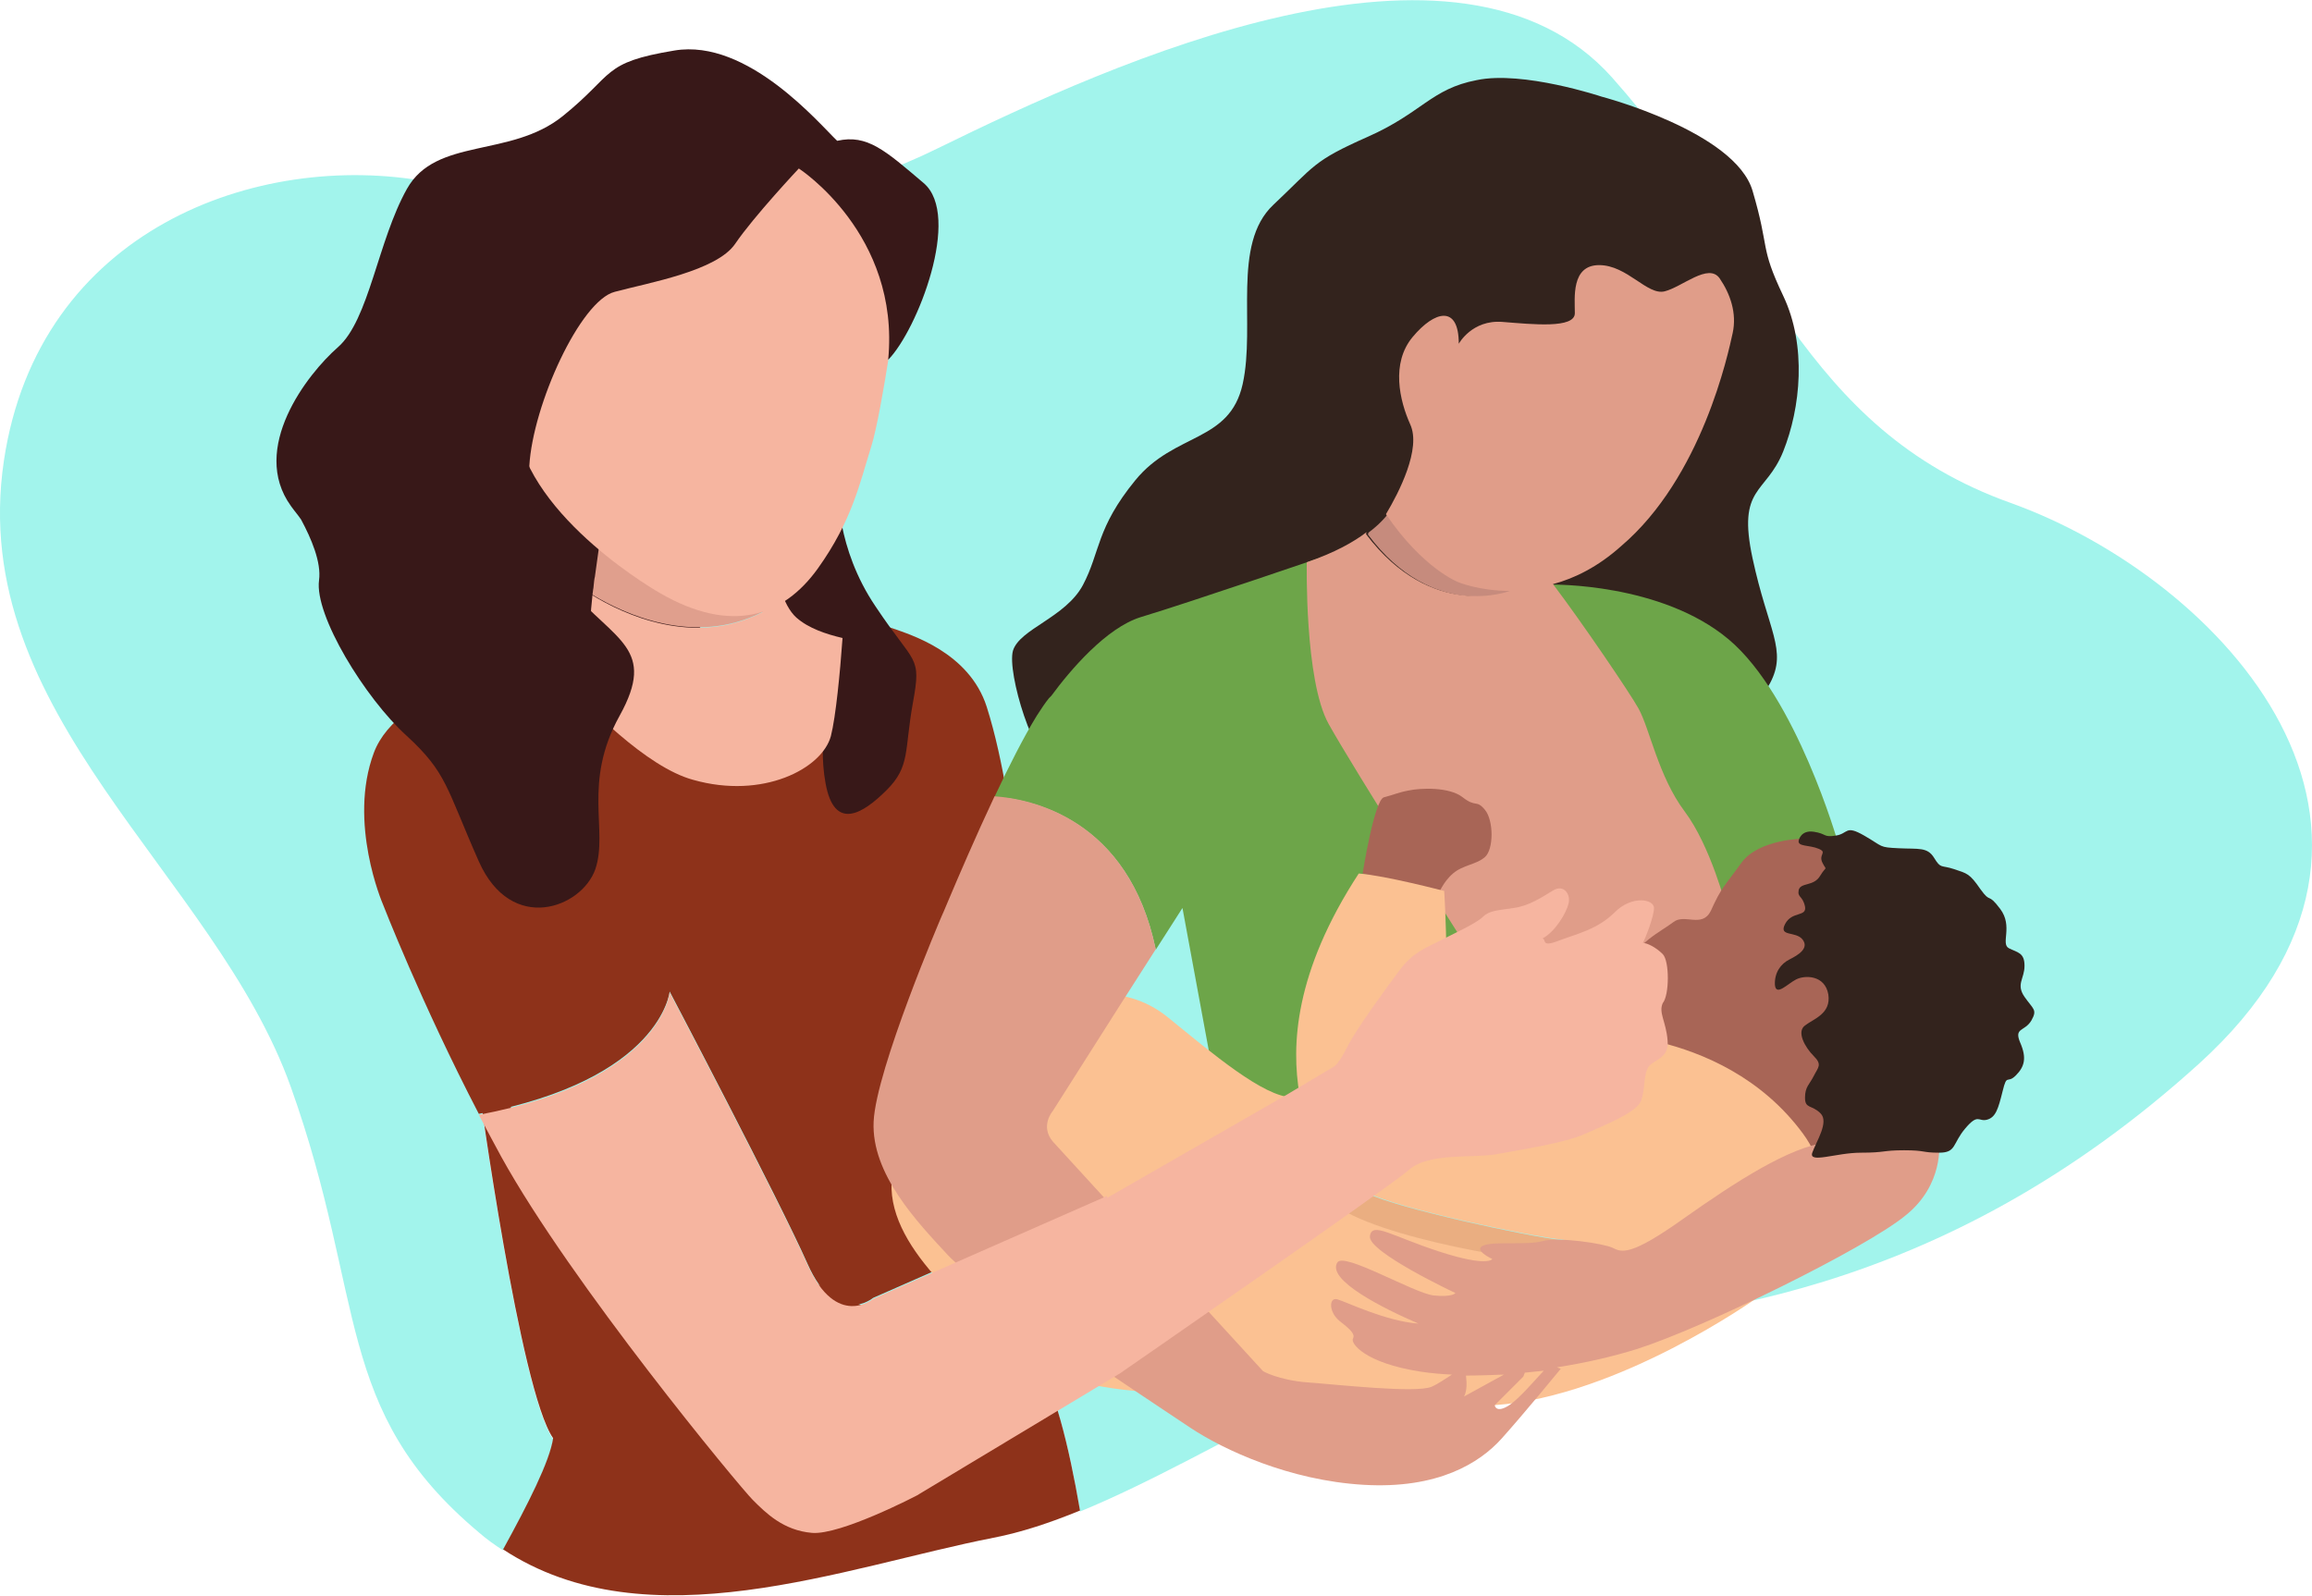 <?xml version="1.0" encoding="utf-8"?>
<!-- Generator: Adobe Illustrator 26.5.0, SVG Export Plug-In . SVG Version: 6.00 Build 0)  -->
<svg version="1.1" id="Layer_1" xmlns="http://www.w3.org/2000/svg" xmlns:xlink="http://www.w3.org/1999/xlink" x="0px" y="0px"
	 viewBox="0 0 476.1 328.7" style="enable-background:new 0 0 476.1 328.7;" xml:space="preserve">
<path style="fill:#A2F4EC;" d="M414.1,103.6C371,88.2,363.6,51.5,332,16s-102.7-3.2-138.8,14.5C157.2,48.3,123,43.8,88,37.4
	S7.9,47.3,0.8,94.9c-7.8,52.4,43.4,85,59.1,129s8.6,66.4,38.7,91.7c1.6,1.4,3.3,2.6,5,3.7c5.1-9.4,9.6-18.1,10.3-22.9
	c-6.8-9.7-15.3-72.4-15.3-72.4s87,57.4,114.5,56c4,5.6,7.1,17.9,9.3,31.3c29-11.9,62-35.7,90.3-37.3c34.3-1.9,86.9-6.7,140.1-54.9
	S457.3,119.1,414.1,103.6z"/>
<g>
	<path style="fill:#8E321A;" d="M98.6,223.8c0,0,8.5,62.7,15.3,72.4c-0.7,4.8-5.2,13.6-10.3,22.9c29.8,19.6,70.3,3.6,101-2.4
		c5.7-1.1,11.7-3.1,17.8-5.6c-2.3-13.4-5.3-25.7-9.3-31.3C185.6,281.2,98.6,223.8,98.6,223.8z"/>
	<path style="fill:#381818;" d="M123,80.8c0,0,0,25.7,9.5,36.5s18.1,12.2,10.4,26.2c-7.7,13.9-2.3,23.6-5,31.6s-17.3,13.5-24-1.6
		c-6.7-15.1-6.5-18.2-14.9-25.9c-8.4-7.7-19-24.8-18-32c1-7.2-7.9-19.2-7.9-19.2L123,80.8z"/>
	<path style="fill:none;" d="M242.4,235.7l3.3-1.9l-3.3,1.5C242.4,235.6,242.4,235.7,242.4,235.7z"/>
	<polygon style="fill:#F6B5A0;" points="245.7,233.8 245.7,233.8 245.7,233.8 	"/>
	<path style="fill:#8E321A;" d="M137.9,204.2c0,0,22.5,42.8,28.4,56.1c5.9,13.3,13.5,7,13.5,7l48.2-21.2c0-0.3,0-0.9,0-1.8
		c0-1.8,4.1-12.2,4.5-22.1c0.5-9.9-4.5-21.2-8.1-28.8c-3.6-7.7-15.9-22-15.9-22s-1.7-14.5-5.3-25.8c-3.6-11.3-15.8-14.9-19.4-16.2
		c-2-0.7-6-0.9-10.2-1.8c-0.5,7.2-1.4,16.4-2.4,20.2c-1.8,6.8-14,13.1-28.4,9c-9.5-2.7-21.7-14.9-28.9-22.9
		c-6.4,2.8-31.8,7.6-36.9,21.1c-5.4,14.4,1.8,31.1,1.8,31.1s7.9,20.4,19.8,43.3C136.2,222.3,137.9,204.2,137.9,204.2z"/>
	<path style="fill:#381818;" d="M172.6,100.6c0,0-0.5,12.2,7.7,24.3c8.1,12.2,9.5,9.9,7.7,19.8c-1.8,9.9-0.5,13.1-5.4,18
		s-10.8,8.6-12.6-1.4c-1.8-9.9,1.4-17.2,0-25.1s-14.4-12.8-12.6-16.4C159.1,116.4,172.6,100.6,172.6,100.6z"/>
	<path style="fill:#F6B5A0;" d="M164,127.2c-2.9-2.6-4.2-8.5-4.9-13.8c-5.2-0.5-10.8-0.1-16.2,0.7l2.8-7.4l-15.9,1.5
		c8.5,5.2,22.8,14.2,27.2,17.9c-14.2,7.3-28.8,0.3-35-3.5c-0.2,1.8-0.4,3.9-0.4,5.6c0,3.6-2.7,6.3-6.8,9c-0.2,0.2-0.6,0.3-1,0.5
		c7.3,8.1,19.4,20.3,28.9,22.9c14.4,4.1,26.6-2.3,28.4-9c1-3.9,1.9-13.1,2.4-20.2C170.1,130.6,166.5,129.4,164,127.2z"/>
	<path style="fill:#E09F8D;" d="M157.1,126c-4.4-3.7-18.7-12.7-27.2-17.9l-6,0.6l-1.4,10.1c-0.1,0.3-0.2,1.2-0.3,2.3l0,0
		c-0.1,0.4-0.1,0.9-0.2,1.4C128.3,126.3,142.9,133.3,157.1,126z"/>
	<path style="fill:#F6B5A0;" d="M98.6,89.5l8.4,4.6c-0.6-2.5-0.9-4.6-0.7-6.3C109,107,136,122.2,136,122.2
		c14.6,8.4,25.3,4.8,32.4-5.1c7.1-9.9,8.7-17.8,11-25.1s5.8-33.2,5.8-33.2l-8-19.9l-16.8-8.5l-20.2,2.6l-32.4,10.2L95.6,56.7
		l3.3,15.6L98.6,89.5z"/>
	<path style="fill:#381818;" d="M190.2,37.7c-7.9-6.7-11.6-10.1-17.8-8.7c-3.6-3.4-18.4-21.1-33.5-18.6s-12.2,4.8-23,13.5
		s-26.1,4.3-32.1,15c-6,10.7-7.8,27-14.2,32.6c-6.4,5.6-18.2,20.9-9.7,32.7c0.7,1,1.5,1.9,2.1,2.8c2.1,3.9,4.2,8.8,3.7,12.5
		c-1,7.2,9.5,24.3,18,32c8.4,7.7,8.2,10.8,14.9,25.9c6.7,15.1,21.2,9.6,24,1.6c2.7-8-2.7-17.7,5-31.6c7.7-13.9-0.9-15.3-10.4-26.2
		c-4.9-5.6-7.3-15.3-8.4-23.2c0.1-0.7,0.2-1.3,0.2-2c0.7-12.6,10.5-34.1,17.6-35.9c7.1-1.9,21-4.3,24.8-9.9
		c3.8-5.6,13.1-15.5,13.1-15.5s20.9,13.5,18.4,39.4C188.9,68,198.1,44.4,190.2,37.7z"/>
</g>
<g>
	<path style="fill:#33231D;" d="M329.8,19.9c0,0,27.5,7.2,31.1,19.4c3.6,12.2,1.4,11.3,6.3,21.6s3.6,23.1,0,32.1
		c-3.6,8.9-9.5,7.1-6.3,22s7.2,18.9,3.6,25.7c-3.6,6.8-10.2,0-17.3,0c-7.1,0,4.2-3.2-21.9,4.5c-26.1,7.7-45.9,11.3-57.4,8.8
		c-11.5-2.5-46.7,3.4-50.7,3.4c-4.1,0-9.9-18.9-8.6-23.4c1.4-4.5,10.8-6.8,14.4-13.5c3.6-6.8,2.7-11.7,10.8-21.6
		c8.1-9.9,19.4-7.7,22.1-19.8c2.7-12.2-2.3-28.8,6.3-36.9c8.6-8.1,8.1-9,19.4-14s13.1-9.9,22.5-11.7
		C313.6,14.5,329.8,19.9,329.8,19.9z"/>
	<path style="fill:#6DA549;" d="M251,227.6l100,7.7l27.5-61.7c0,0-8.6-30.2-22.5-41.9s-36.5-11.3-36.5-11.3s-18.6,2.6-40.1,6.4
		l-5.6-12.6c0,0-28.6,9.8-38.9,12.9c-7.1,2.2-14.5,10.9-18.4,16.2c-0.2,0.2-0.3,0.3-0.5,0.5c-0.8,1-1.6,2.2-2.5,3.6c0,0,0,0,0,0l0,0
		c-2.7,4.4-5.8,10.5-8.7,16.7c7.5,0.5,27.6,4.5,33.2,31.5l5.5-8.6L251,227.6z"/>
	<path style="fill:#C68B7D;" d="M311.2,121.8l-0.7-8.1l-11.4-5c-6.4-2.7-12-5-12-5s-0.9,2.7-5.3,6c0,0.1-0.1,0.3-0.1,0.4
		C295.1,128.1,311.2,121.8,311.2,121.8z"/>
	<path style="fill:#E09D89;" d="M356.8,68.6c0.9-4.1-0.5-8.1-2.7-11.3c-2.3-3.2-7.7,1.8-11.3,2.7c-3.6,0.9-7.7-5.4-13.5-5.4
		s-5,6.8-5,9.9c0,3.2-8.6,2.3-14.9,1.8c-6.3-0.5-9,4.5-9,4.5c0-8.1-5-6.8-9.5-1.4c-4.5,5.4-2.7,13.1-0.5,18c2.3,5-2.3,14-5,18.5
		c7.7,11.3,14.9,14,14.9,14s4.3,1.8,10.6,1.8l0,0c0,0-16,6.3-29.6-11.7c0-0.1,0.1-0.3,0.1-0.4c-2.6,2-6.5,4.2-12.3,6.2
		c0,0-0.5,24.3,4.5,33.3c5,9,27,43.7,27,43.7s6.3,18.6,30.8,20.3s24.1-26.2,24.1-26.2s-3.2-12.6-8.6-19.8
		c-5.4-7.2-7.2-17.1-9.5-21.2c-1.7-3.1-11.9-18.1-17.6-25.6c4.5-1.2,9.3-3.6,14-7.8C350.5,98.3,355.9,72.7,356.8,68.6z"/>
	<path style="fill:#FBC192;" d="M238.4,286.7c0,0-21.2,0-31.1-9.5c-9.9-9.5-27.5-23-23-37.8c4.5-14.9,41.4,28.8,41.4,28.8
		L238.4,286.7z"/>
	<path style="fill:#A86556;" d="M280.6,179.9c0,0,2.4-15.2,4.4-15.7c2-0.5,2.9-1,5.1-1.4c2.3-0.5,8.3-0.8,11.1,1.4
		c2.8,2.2,2.8,0.4,4.6,2.6s1.8,8.1,0,9.7c-1.8,1.6-4.5,1.6-6.6,3.4s-3,4.3-3,4.3L280.6,179.9z"/>
	<path style="fill:#A86556;" d="M371.7,172.7c0,0-9.5,0-13.1,5c-3.6,5-4.1,5-6.3,9.9c-1.8,3.6-5.4,0.5-7.7,2.3
		c-2.3,1.8-8.1,4.5-9.5,9.5c-1.4,5-2.3,10.4-3.2,12.6c-0.9,2.3,17.1,14.9,17.1,14.9l17.8,8.4l7.4,1l10.8-18.5l-5-32.9l-4.5-12.2
		H371.7z"/>
	<path style="fill:#FBC192;" d="M371.3,233.5c-8.6-11.7-20.7-16.7-29.7-18.9s-44.3-1.5-45.8-1.2c3.3-3.5,1.6-29.9,1.6-29.9
		s-12.2-3.2-17.6-3.6c-13.3,20.4-13.9,35.5-12.2,45.5c2.7,5.5,9.2,17.9,14.1,20.3c6.3,3.2,33.2,8.9,40,9.6c6.8,0.7-3.9,4.5-3.9,4.5
		s-33.9-4.3-43.8-12.4c-7.1-5.8-8-16.1-7.9-21.4c-5.9-0.1-16.4-9-25.5-16.4c-9.9-8.1-20.7-3.6-20.7-3.6l-16.7,17.1l5.2,16.2
		l34.9,42.4c0,0,38.7,9.5,64.4,7.7s54.1-22.1,54.1-22.1l5.4-20.3C367.2,247,379.8,245.2,371.3,233.5z"/>
	<path style="fill:#EAAE81;" d="M273.9,247.5c9.9,8.1,43.8,12.4,43.8,12.4s10.7-3.8,3.9-4.5c-6.8-0.7-33.7-6.5-40-9.6
		c-4.9-2.4-11.3-14.8-14.1-20.3c0,0.2,0.1,0.3,0.1,0.5c-0.5,0.2-1,0.2-1.6,0.2C266,231.3,266.8,241.6,273.9,247.5z"/>
	<path style="fill:#E09D89;" d="M399.3,235.3c0,0-15.4-0.9-23.1,0c-7.7,0.9-18.8,8.1-29.7,15.8c-10.8,7.7-12.6,6.8-14.4,5.9
		c-1.8-0.9-11.3-2.3-14.4-1.4c-3.2,0.9-9.9,0-12.2,0.9c-2.3,0.9,1.8,2.8,1.8,2.8s-0.9,1.7-10.8-1.5c-9.9-3.2-14-6.3-14.4-3.2
		c-0.5,3.2,17.6,11.7,17.6,11.7s-0.5,0.9-4.5,0.5c-4.1-0.5-18.5-9-19.8-6.8c-2.3,3.6,9.5,9.5,16.7,12.6c-6.8-0.5-14.9-4.5-16.7-5
		c-1.8-0.5-1.8,2.7,0.5,4.5s3.2,2.7,2.7,3.6c-0.5,0.9,2.3,5,14,6.8c2,0.3,4.1,0.5,6.4,0.6c-1.3,0.8-2.8,1.9-4.2,2.5
		c-3.2,1.4-19.8-0.5-25.7-0.9c-5.9-0.5-9-2.3-9-2.3s-40.5-44.2-43.3-47.3c-2.7-3.2,0-6.3,0-6.3l13.4-21.1l7.8-12.2
		c-5.6-27-25.8-31-33.2-31.5c-3.9,8.3-7.5,16.7-9.4,21.2c-0.9,2.2-1.5,3.5-1.5,3.5s-13.5,31.5-14,42.3c-0.5,10.8,9,20.7,15.3,27.5
		c6.3,6.8,43.3,31.1,50,35.6c6.8,4.5,20.3,10.8,35.6,11.7c15.3,0.9,23.9-4.5,28.4-9.5c4.5-5,12.2-14.4,12.2-14.4l-0.8-0.3
		c5.8-0.9,11.5-2.2,16.6-3.8c14-4.5,46.9-20.7,55.1-27.4C400.4,244,399.3,235.3,399.3,235.3z M301.9,283.5c0-0.1,0-0.1,0-0.2
		c2.5,0,5.1-0.1,7.8-0.2l-8.2,4.5C301.4,287.6,302.3,286.7,301.9,283.5z M310.8,289.4c-2.8,1.8-3,0-3,0l5.9-5.9l0.3-0.8
		c1.3-0.1,2.6-0.3,3.9-0.4C316.2,284.1,312.9,288,310.8,289.4z"/>
	<path style="fill:#33231D;" d="M370.4,173.1c0,0,0.4-2.2,3.1-1.8s1.9,1.2,4.5,0.8c2.7-0.4,1.9-2.3,5.9,0c4,2.3,2.9,2.4,7.1,2.6
		c4.1,0.2,5.9-0.3,7.3,2c1.4,2.3,1.4,1.4,4.1,2.3c2.7,0.9,3.2,0.9,5.4,4.1c2.3,3.2,1.4,0.5,4.1,4.1s0,7.2,1.8,8.1
		c1.8,0.9,3.2,0.9,3.2,3.6c0,2.7-1.8,3.8,0,6.4c1.8,2.6,2.7,2.6,1.4,4.9c-1.4,2.3-3.6,1.4-2.3,4.5c1.4,3.2,0.9,5-0.9,6.8
		c-1.8,1.8-1.8-0.5-2.7,3.2c-0.9,3.6-1.4,5.4-3.2,5.9s-1.8-1.4-4.5,1.8c-2.7,3.2-1.8,5-5.4,5c-3.6,0-2.7-0.5-7.2-0.5
		s-3.8,0.5-8.9,0.5c-5.1,0-10.8,2.3-10,0c0.8-2.3,3.5-6.3,1.7-8.1c-1.8-1.8-3.2-0.9-3.2-3.2s0.9-2.7,1.8-4.5c0.9-1.8,1.8-2.3,0-4.1
		c-1.8-1.8-3.6-5-1.8-6.3c1.8-1.4,5.4-2.4,4.8-6.4c-0.7-4-4.8-4-6.6-3.1s-4.2,3.6-4.4,1.1c-0.1-2.5,1.2-4.3,3-5.2
		c1.8-0.9,4.1-2.3,2.7-4.1c-1.4-1.8-5-0.5-3.6-3.2c1.4-2.7,4.5-1.4,4.1-3.6c-0.5-2.3-1.6-1.8-1.3-3.4c0.4-1.6,3.1-0.7,4.4-2.9
		c1.4-2.3,1.4-0.9,0.5-2.7c-0.9-1.8,1.1-2.1-0.8-2.9S370.1,174.4,370.4,173.1z"/>
</g>
<path style="fill:#F6B5A0;" d="M343.4,214.3c-0.3-3.9-1.9-5.7-1-7.7c1.4-1.7,1.4-8.7,0-10.1c-1.4-1.4-3.2-2.3-4.1-2.3
	c0.5-0.9,2.3-5.4,2.3-7.2c0-1.8-4.5-2.7-8.1,0.9c-3.6,3.6-8.1,4.5-11.7,5.9c-3.6,1.4-2.3-0.5-3.2-0.5c2.7-1.4,5-5.4,5.4-7.2
	c0.5-1.8-0.9-4.1-3.2-2.7s-5,3.2-8.1,3.6c-3.2,0.5-5,0.5-6.3,1.8c-1.4,1.4-6.3,3.6-9,5c-2.7,1.4-5.4,2.3-8.1,5.9s-9,12.2-10.8,15.8
	c-1.8,3.6-2.7,4.1-2.7,4.1l-9.9,5.9l-33.6,19.3l0,0l0,0l-3.3,1.9c0,0,0-0.1,0-0.4l-48.2,21.2c0,0-7.5,6.3-13.5-7
	c-5.9-13.3-28.4-56.1-28.4-56.1s-1.7,18.1-39.3,25.2c1.5,2.8,3,5.7,4.6,8.6c14.4,26.1,49.1,68,51.8,70.7s6.3,6.3,12.2,6.8
	s21.6-7.7,21.6-7.7l41.9-25.2c0,0,55.4-38.3,59.5-41.9c4.1-3.6,13.1-2.3,18-3.2s14-2.3,18-4.1c4.1-1.8,10.8-4.5,11.7-6.8
	c0.9-2.3,0.5-5,1.4-6.8C340.2,218.2,343.8,218.2,343.4,214.3z"/>
</svg>
